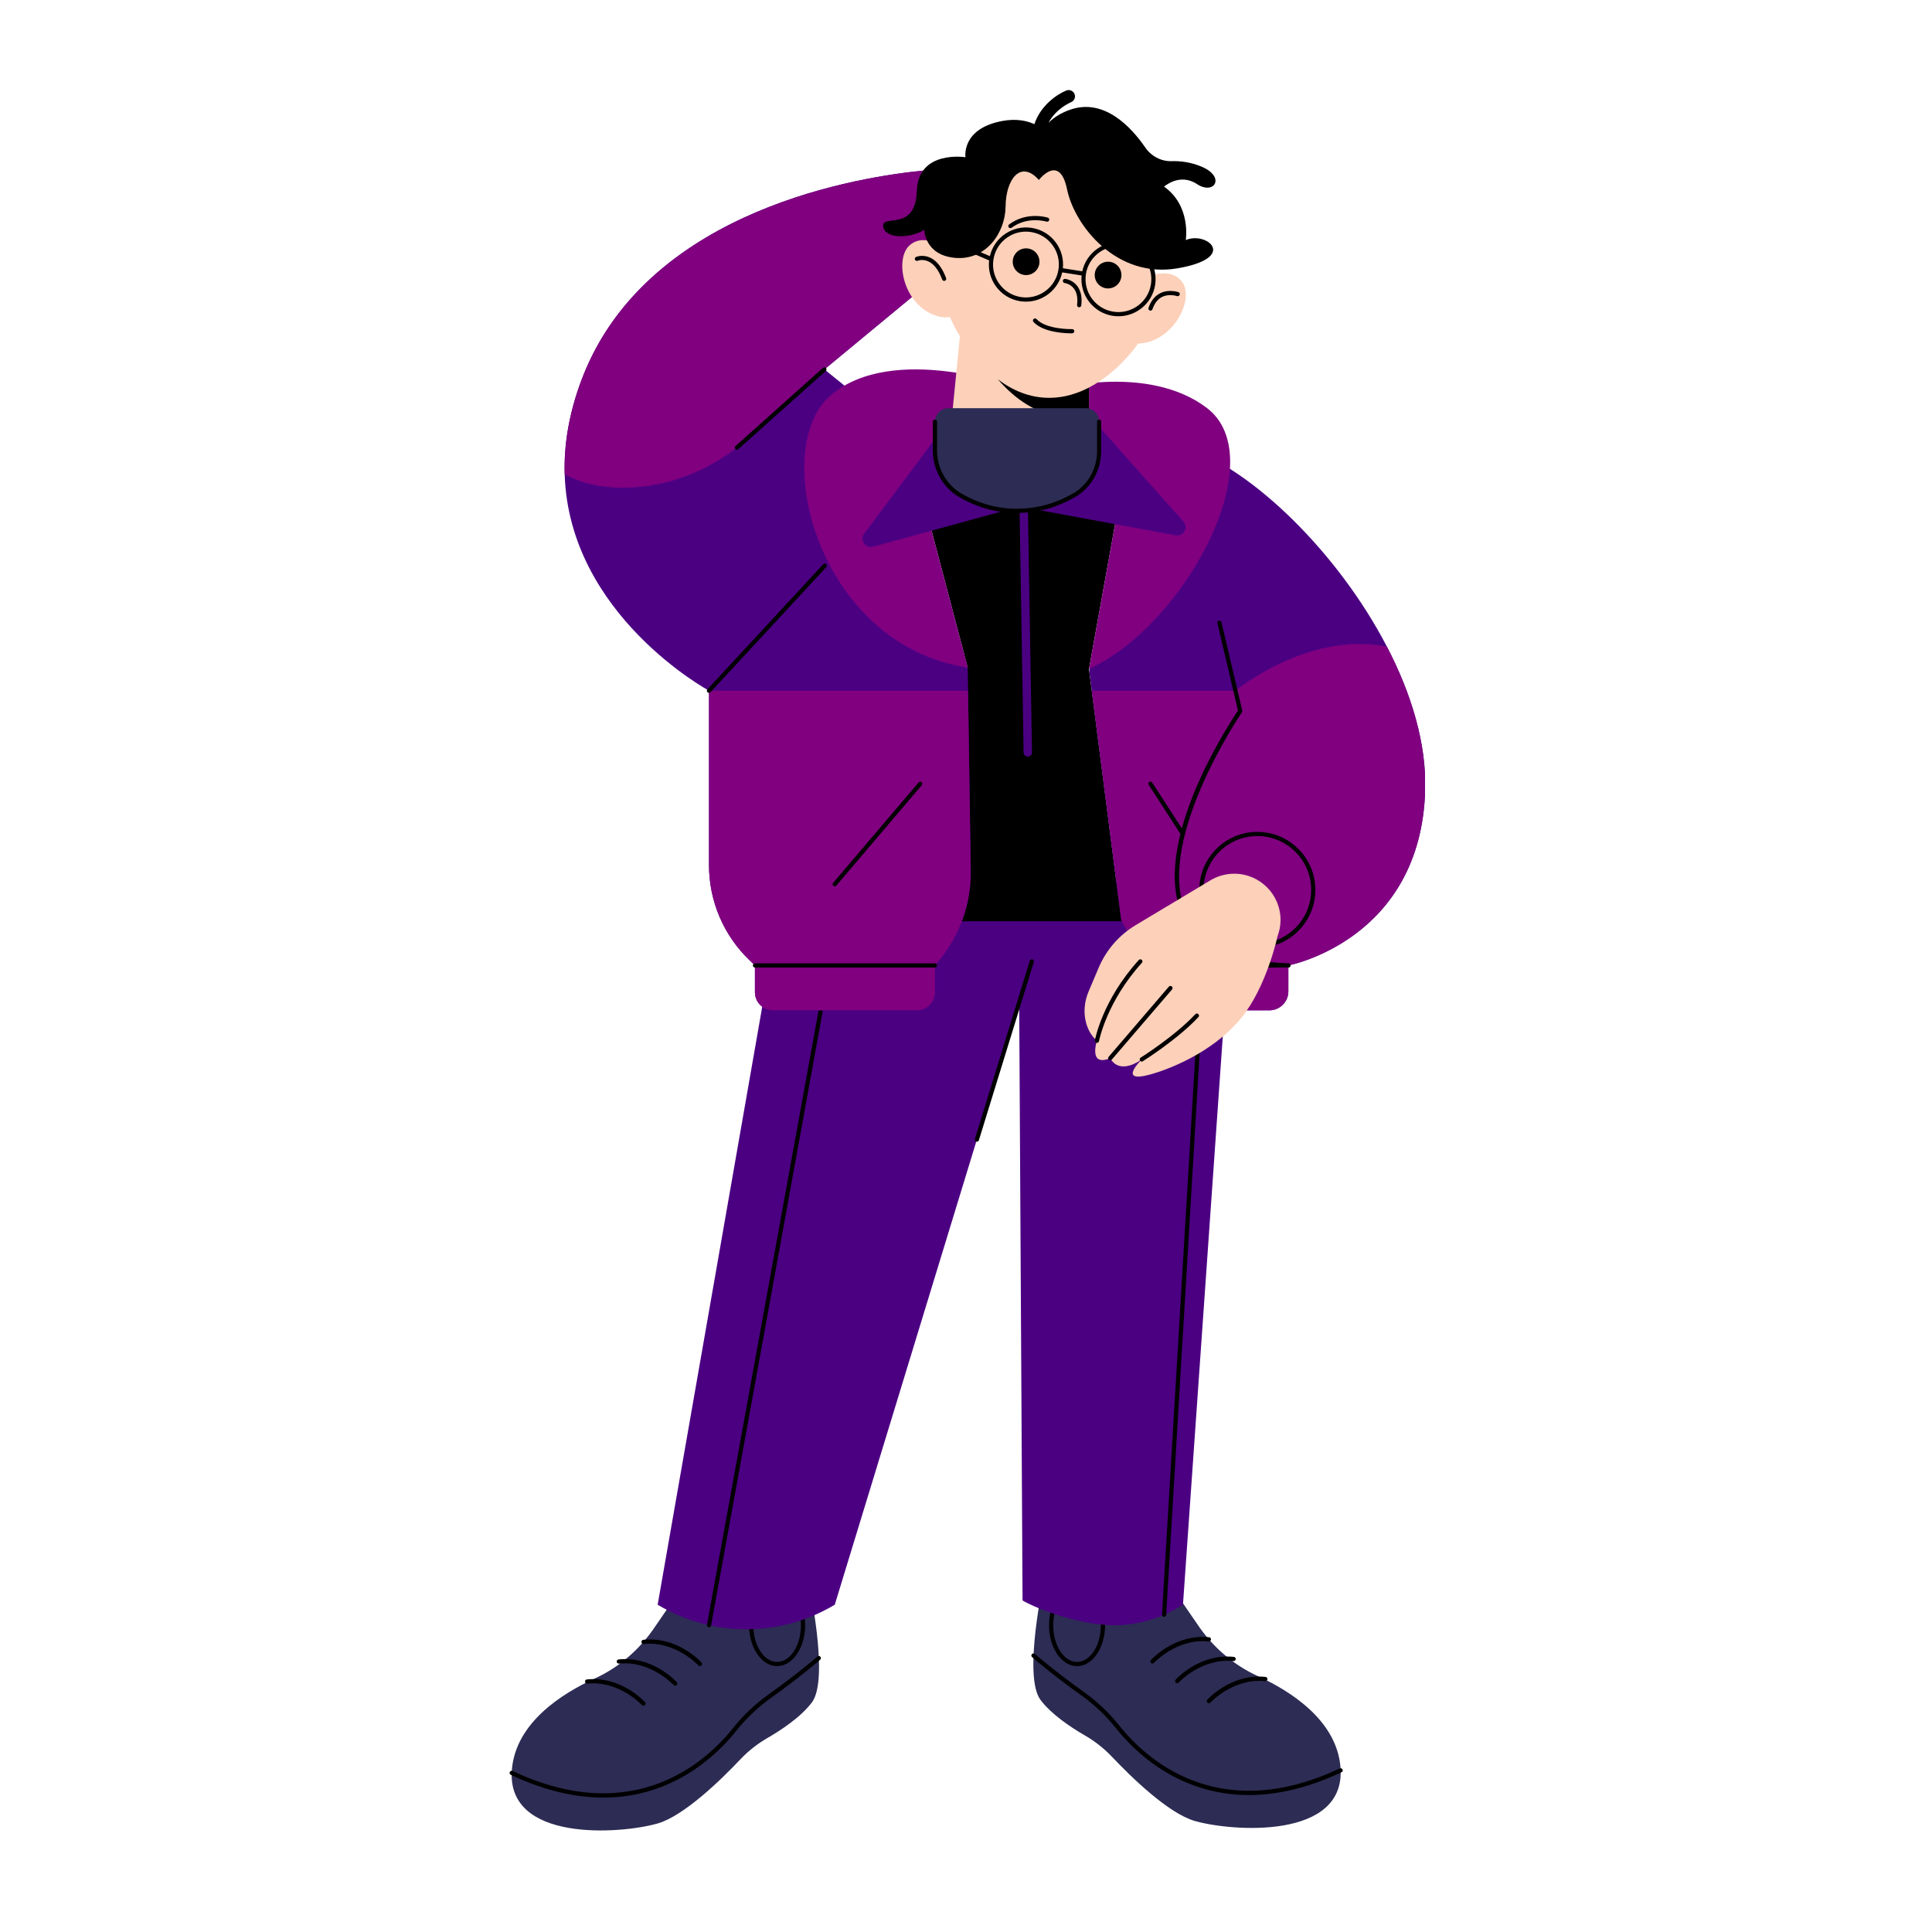 <svg xmlns="http://www.w3.org/2000/svg" xmlns:xlink="http://www.w3.org/1999/xlink" width="500" zoomAndPan="magnify" viewBox="0 0 375 375" height="500" preserveAspectRatio="xMidYMid meet" version="1.0"><defs><clipPath id="66ec62e3f5"><path d="M 109 32 L 276.582 32 L 276.582 197 L 109 197 Z M 109 32 " clip-rule="nonzero"/></clipPath><clipPath id="6b30b793b1"><path d="M 171 17.328 L 236 17.328 L 236 81 L 171 81 Z M 171 17.328 " clip-rule="nonzero"/></clipPath><clipPath id="ad1e3a8120"><path d="M 98.082 44 L 261 44 L 261 349 L 98.082 349 Z M 98.082 44 " clip-rule="nonzero"/></clipPath></defs><path fill="#2c2c54" d="M 156.906 307.043 C 156.906 307.043 161.059 325.781 157.598 330.422 C 155.469 333.273 151.602 335.82 148.953 337.348 C 147.027 338.461 145.27 339.84 143.734 341.457 C 140.039 345.367 132.797 352.445 127.652 353.934 C 120.461 356.004 98.121 357.648 99.363 343.418 C 100.152 334.371 109.051 328.723 115.422 325.809 C 120.062 323.688 124.012 320.297 126.906 316.086 L 131.031 310.082 Z M 260.18 342.93 C 259.391 333.887 250.492 328.238 244.121 325.32 C 239.48 323.199 235.531 319.809 232.637 315.602 L 228.512 309.594 L 202.645 306.555 C 202.645 306.555 198.492 325.297 201.953 329.934 C 204.082 332.789 207.949 335.332 210.598 336.859 C 212.523 337.973 214.281 339.355 215.816 340.973 C 219.516 344.879 226.754 351.957 231.898 353.445 C 239.082 355.516 261.422 357.16 260.18 342.93 Z M 260.18 342.93 " fill-opacity="1" fill-rule="nonzero"/><path fill="#000000" d="M 150.836 307.539 C 147.84 307.539 145.402 311.098 145.402 315.461 C 145.402 319.836 147.84 323.395 150.836 323.395 C 153.836 323.395 156.273 319.836 156.273 315.461 C 156.273 311.09 153.836 307.539 150.836 307.539 Z M 150.836 322.582 C 148.285 322.582 146.215 319.387 146.215 315.461 C 146.215 311.535 148.285 308.352 150.836 308.352 C 153.391 308.352 155.461 311.547 155.461 315.461 C 155.461 319.387 153.391 322.582 150.836 322.582 Z M 209.055 307.539 C 206.055 307.539 203.617 311.098 203.617 315.461 C 203.617 319.836 206.055 323.395 209.055 323.395 C 212.055 323.395 214.492 319.836 214.492 315.461 C 214.492 311.09 212.055 307.539 209.055 307.539 Z M 209.055 322.582 C 206.504 322.582 204.43 319.387 204.43 315.461 C 204.43 311.535 206.504 308.352 209.055 308.352 C 211.605 308.352 213.68 311.547 213.68 315.461 C 213.68 319.387 211.605 322.582 209.055 322.582 Z M 209.055 322.582 " fill-opacity="1" fill-rule="nonzero"/><path fill="#4b0082" d="M 239.555 169.586 C 236.238 216.879 232.93 264.176 229.613 311.473 C 227.625 312.746 223.445 315.039 217.703 315.414 C 210.062 315.91 200.418 311.879 198.477 310.645 L 197.824 194.305 C 185.895 233.359 173.965 272.418 162.027 311.473 C 159.477 313.008 153.34 316.234 144.871 316.242 C 136.371 316.25 130.203 313.008 127.652 311.473 L 151.527 174.949 Z M 239.555 169.586 " fill-opacity="1" fill-rule="nonzero"/><path fill="#000000" d="M 217.668 94.918 L 211.371 129.848 L 217.668 178.816 L 182.32 178.816 L 187.828 129.57 L 177.973 92.219 L 199.492 82.348 L 202.531 80.949 L 203.391 81.746 Z M 160.16 191.371 C 159.938 191.34 159.727 191.477 159.688 191.695 L 137.219 315.371 C 137.176 315.594 137.324 315.805 137.543 315.844 C 137.566 315.844 137.59 315.852 137.617 315.852 C 137.812 315.852 137.98 315.715 138.016 315.52 L 160.492 191.852 C 160.531 191.625 160.387 191.41 160.16 191.371 Z M 200.391 186.211 C 200.18 186.145 199.953 186.27 199.887 186.48 L 189.219 221.082 C 189.152 221.293 189.277 221.52 189.488 221.586 C 189.527 221.602 189.566 221.602 189.609 221.602 C 189.781 221.602 189.941 221.488 190 221.316 L 200.668 186.715 C 200.727 186.504 200.605 186.277 200.391 186.211 Z M 233.215 191.371 C 232.996 191.348 232.801 191.527 232.785 191.754 L 225.543 313.398 C 225.527 313.625 225.699 313.812 225.926 313.828 C 225.934 313.828 225.941 313.828 225.949 313.828 C 226.16 313.828 226.34 313.656 226.355 313.445 L 233.598 191.801 C 233.613 191.574 233.441 191.379 233.215 191.371 Z M 233.215 191.371 " fill-opacity="1" fill-rule="nonzero"/><g clip-path="url(#66ec62e3f5)"><path fill="#4b0082" d="M 188.422 48.199 L 160.02 71.699 L 168.48 78.559 C 168.758 78.453 169.031 78.355 169.293 78.266 C 171.211 77.609 173.281 78.68 173.836 80.625 L 187.699 129.121 C 187.789 129.414 187.828 129.723 187.836 130.031 L 187.895 134.062 L 188.422 168.957 C 188.52 175.32 186.344 181.504 182.285 186.414 L 181.48 187.391 L 181.48 192.582 C 181.48 194.531 179.906 196.102 177.965 196.102 L 150.051 196.102 C 148.105 196.102 146.531 194.531 146.531 192.582 L 146.531 187.391 L 145.449 186.348 C 140.445 181.539 137.617 174.891 137.617 167.941 L 137.617 134.062 C 137.617 134.062 110.418 119.363 109.605 92.051 C 109.441 86.434 110.391 80.289 112.918 73.625 C 115.422 67.035 119.078 61.512 123.434 56.879 C 144.898 34.02 183.262 32.816 183.262 32.816 Z M 269.207 125.531 C 259.668 107.133 242.887 91.066 230.672 87.059 C 228.812 86.441 226.797 87.473 226.129 89.32 L 211.68 129.008 C 211.477 129.562 211.41 130.145 211.484 130.73 L 211.914 134.062 L 211.914 134.07 L 217.562 178.004 C 217.637 178.539 217.816 179.051 218.109 179.508 L 223.105 187.391 L 223.105 192.418 C 223.105 194.449 224.746 196.102 226.789 196.102 L 246.387 196.102 C 248.418 196.102 250.07 194.449 250.07 192.418 L 250.07 187.391 C 250.07 187.391 275.797 182.512 276.625 153.363 C 276.887 144.301 273.938 134.633 269.207 125.531 Z M 198.68 96.121 C 198.68 96.121 198.668 96.121 198.66 96.121 C 198.215 96.129 197.855 96.496 197.863 96.949 L 198.68 146.059 C 198.688 146.504 199.051 146.855 199.492 146.855 C 199.492 146.855 199.5 146.855 199.508 146.855 C 199.953 146.848 200.312 146.48 200.305 146.027 L 199.492 96.918 C 199.492 96.469 199.125 96.121 198.68 96.121 Z M 198.68 96.121 " fill-opacity="1" fill-rule="nonzero"/><path fill="#800080" d="M 187.895 134.062 L 188.422 168.957 C 188.52 175.32 186.344 181.504 182.285 186.414 L 181.48 187.391 L 181.48 192.582 C 181.48 194.531 179.906 196.102 177.965 196.102 L 150.051 196.102 C 148.105 196.102 146.531 194.531 146.531 192.582 L 146.531 187.391 L 145.449 186.348 C 140.445 181.539 137.617 174.891 137.617 167.941 L 137.617 134.062 Z M 269.207 125.531 C 254.012 122.395 239.805 134.062 239.805 134.062 L 211.914 134.062 L 211.914 134.07 L 217.562 178.004 C 217.637 178.539 217.816 179.051 218.109 179.508 L 223.105 187.391 L 223.105 192.418 C 223.105 194.449 224.746 196.102 226.789 196.102 L 246.387 196.102 C 248.418 196.102 250.07 194.449 250.07 192.418 L 250.07 187.391 C 250.07 187.391 275.797 182.512 276.625 153.363 C 276.887 144.301 273.938 134.633 269.207 125.531 Z M 160.02 71.699 L 188.422 48.199 L 183.262 32.816 C 183.262 32.816 144.898 34.02 123.434 56.879 C 119.078 61.512 115.422 67.035 112.918 73.625 C 110.391 80.289 109.441 86.434 109.605 92.051 C 113.73 94.348 118.527 94.879 123.027 94.594 C 131.324 94.066 139.145 90.547 145.312 84.98 Z M 234.297 79.219 C 223.066 70.605 204.105 74.926 200.27 77.293 L 217.668 94.918 L 211.371 129.848 C 230.047 121.32 247.16 89.09 234.297 79.219 Z M 161.262 76.699 C 149.129 87.02 158.629 125.172 187.828 129.57 L 177.973 92.219 L 199.492 82.348 C 198.336 78.031 197.41 75.242 197.41 75.242 C 197.41 75.242 173.406 66.379 161.262 76.699 Z M 161.262 76.699 " fill-opacity="1" fill-rule="nonzero"/></g><path fill="#000000" d="M 160.363 109.496 C 160.523 109.652 160.531 109.902 160.387 110.074 L 137.906 134.348 C 137.828 134.438 137.723 134.477 137.609 134.477 C 137.512 134.477 137.414 134.445 137.332 134.371 C 137.168 134.219 137.16 133.965 137.309 133.797 L 159.785 109.523 C 159.938 109.352 160.199 109.344 160.363 109.496 Z M 178.312 151.859 L 161.711 171.363 C 161.562 171.535 161.59 171.793 161.758 171.941 C 161.832 172.004 161.93 172.039 162.02 172.039 C 162.133 172.039 162.246 171.988 162.328 171.891 L 178.93 152.387 C 179.078 152.219 179.051 151.957 178.883 151.812 C 178.719 151.664 178.461 151.691 178.312 151.859 Z M 236.262 171.406 L 223.648 151.902 C 223.527 151.715 223.277 151.656 223.09 151.777 C 222.902 151.902 222.848 152.152 222.969 152.34 L 235.578 171.844 C 235.66 171.965 235.793 172.031 235.922 172.031 C 235.996 172.031 236.074 172.004 236.141 171.965 C 236.328 171.844 236.383 171.59 236.262 171.406 Z M 236.262 171.406 " fill-opacity="1" fill-rule="nonzero"/><path fill="#fcd0b9" d="M 220.879 66.695 C 219.805 68.262 216.359 72.629 211.371 75.219 L 211.371 86.238 L 184.246 86.238 L 186.316 65.258 C 185.699 64.266 185.016 63.016 184.383 61.543 C 183.676 61.664 182.863 61.617 181.953 61.355 C 175.273 59.414 173.504 50.191 176.613 47.559 C 178.629 45.852 181.109 46.793 182.594 47.672 C 182.906 45.574 183.57 42.965 185.059 40.277 C 188.926 33.277 196.371 29.078 203.855 29.078 C 209.793 29.078 215.352 31.824 219.141 36.504 C 222.262 40.332 224.188 45.453 224.188 51.434 C 224.188 52.059 224.172 52.668 224.145 53.262 C 225.82 52.895 228.176 52.848 229.551 54.871 C 231.801 58.211 227.707 66.469 220.879 66.695 Z M 220.879 66.695 " fill-opacity="1" fill-rule="nonzero"/><g clip-path="url(#6b30b793b1)"><path fill="#000000" d="M 183.637 53.977 C 183.719 54.188 183.602 54.426 183.398 54.496 C 183.352 54.512 183.301 54.523 183.262 54.523 C 183.098 54.523 182.945 54.426 182.879 54.254 C 182.188 52.391 181.262 51.199 180.133 50.711 C 179.051 50.238 178.16 50.598 178.125 50.613 C 177.922 50.703 177.68 50.605 177.598 50.402 C 177.508 50.199 177.605 49.961 177.809 49.875 C 177.859 49.848 179.027 49.363 180.441 49.961 C 181.781 50.539 182.863 51.891 183.637 53.977 Z M 228.73 56.707 C 228.656 56.684 226.902 56.082 225.234 56.895 C 224.172 57.414 223.398 58.375 222.926 59.754 C 222.855 59.965 222.969 60.203 223.18 60.266 C 223.219 60.285 223.27 60.293 223.309 60.293 C 223.48 60.293 223.633 60.188 223.691 60.016 C 224.09 58.852 224.723 58.047 225.578 57.625 C 226.934 56.961 228.438 57.465 228.453 57.473 C 228.664 57.543 228.891 57.43 228.973 57.219 C 229.055 57.008 228.941 56.781 228.73 56.707 Z M 209.422 59.641 C 209.438 59.641 209.453 59.641 209.469 59.641 C 209.672 59.641 209.844 59.488 209.875 59.285 C 210.07 57.676 209.785 56.383 209.047 55.449 C 208.121 54.285 206.805 54.133 206.746 54.133 C 206.512 54.105 206.324 54.27 206.301 54.488 C 206.277 54.707 206.438 54.91 206.656 54.938 C 206.668 54.938 207.707 55.066 208.414 55.969 C 209.008 56.723 209.227 57.805 209.062 59.188 C 209.039 59.414 209.203 59.617 209.422 59.641 Z M 200.621 61.91 C 200.457 62.062 200.441 62.316 200.594 62.484 C 202.512 64.566 206.852 64.695 207.902 64.695 C 208.023 64.695 208.105 64.695 208.121 64.695 C 208.348 64.688 208.52 64.5 208.52 64.281 C 208.512 64.062 208.332 63.883 208.113 63.883 C 208.113 63.883 208.105 63.883 208.105 63.883 C 208.055 63.891 203.082 63.988 201.195 61.941 C 201.043 61.77 200.781 61.762 200.621 61.91 Z M 203.375 42.242 C 203.211 42.195 199.328 41 195.883 43.551 C 195.703 43.68 195.664 43.941 195.793 44.121 C 195.875 44.227 195.996 44.281 196.117 44.281 C 196.199 44.281 196.289 44.258 196.363 44.199 C 199.465 41.902 203.09 43.008 203.133 43.016 C 203.352 43.078 203.57 42.965 203.645 42.746 C 203.707 42.535 203.594 42.309 203.375 42.242 Z M 232.328 35.727 C 235.703 37.953 237.984 34.312 233.16 32.32 C 230.996 31.426 228.973 31.23 227.398 31.281 C 225.348 31.344 223.438 30.297 222.277 28.605 C 219.613 24.73 214.336 18.961 207.691 21.301 C 205.863 21.941 204.512 22.828 203.52 23.836 C 204.91 21.129 207.723 19.902 207.902 19.828 C 208.52 19.57 208.82 18.863 208.559 18.238 C 208.309 17.621 207.594 17.32 206.965 17.57 C 204.977 18.391 201.93 20.586 200.773 24.098 C 199.191 23.383 197.184 23.016 194.664 23.461 C 186.52 24.918 187.398 30.516 187.398 30.516 C 187.398 30.516 178.215 29.062 177.957 37.051 C 177.695 45.039 171.316 41.527 171.422 43.852 C 171.527 46.176 176.086 46.543 179.41 44.625 C 179.41 44.625 179.441 49.508 185.367 50.051 C 191.289 50.59 195.125 45.297 195.184 40.066 C 195.23 34.824 198.094 30.938 201.645 34.93 C 201.645 34.93 205.66 29.688 207.113 36.742 C 208.566 43.793 216.711 54.133 228.59 52.074 C 240.473 50.02 234.207 44.836 230.16 46.598 C 230.16 46.598 231.242 39.961 225.941 36.223 C 225.949 36.238 228.957 33.492 232.328 35.727 Z M 201.727 51.215 C 201.953 49.801 200.992 48.469 199.578 48.238 C 198.164 48.012 196.832 48.973 196.605 50.387 C 196.379 51.801 197.336 53.133 198.75 53.359 C 200.164 53.586 201.496 52.629 201.727 51.215 Z M 215.492 50.832 C 214.078 50.605 212.746 51.562 212.516 52.977 C 212.289 54.391 213.25 55.723 214.664 55.953 C 216.078 56.18 217.41 55.219 217.637 53.805 C 217.863 52.391 216.906 51.059 215.492 50.832 Z M 193.68 73.625 C 196.598 76.984 201.359 81.039 207.797 80.949 C 209.039 80.934 210.234 80.762 211.371 80.469 L 211.371 75.219 C 209.145 76.383 206.617 77.18 203.855 77.219 C 199.781 77.277 196.371 75.668 193.68 73.625 Z M 193.68 73.625 " fill-opacity="1" fill-rule="nonzero"/></g><path fill="#4b0082" d="M 228.203 103.906 L 197.922 98.316 L 169.473 106.109 C 167.984 106.516 166.82 104.809 167.75 103.582 L 181.871 84.688 C 182.383 84.004 183.336 83.832 184.051 84.297 L 198.562 93.707 L 211.836 83.41 C 212.508 82.891 213.469 82.98 214.035 83.613 L 229.711 101.25 C 230.73 102.387 229.711 104.184 228.203 103.906 Z M 228.203 103.906 " fill-opacity="1" fill-rule="nonzero"/><path fill="#2c2c54" d="M 213.348 81.852 L 213.348 87.59 C 213.348 91.059 211.559 94.332 208.566 96.09 C 205.969 97.617 202.391 99.031 197.996 99.145 C 193.207 99.266 189.309 97.805 186.48 96.195 C 183.359 94.406 181.48 91.035 181.48 87.434 L 181.48 81.852 C 181.48 80.395 182.66 79.227 184.105 79.227 L 210.715 79.227 C 212.168 79.227 213.348 80.406 213.348 81.852 Z M 213.348 81.852 " fill-opacity="1" fill-rule="nonzero"/><path fill="#000000" d="M 181.887 187.391 C 181.887 187.617 181.711 187.797 181.48 187.797 L 146.539 187.797 C 146.312 187.797 146.133 187.617 146.133 187.391 C 146.133 187.16 146.312 186.984 146.539 186.984 L 181.48 186.984 C 181.703 186.984 181.887 187.168 181.887 187.391 Z M 250.07 186.984 L 223.309 186.984 C 223.082 186.984 222.902 187.16 222.902 187.391 C 222.902 187.617 223.082 187.797 223.309 187.797 L 250.07 187.797 C 250.297 187.797 250.477 187.617 250.477 187.391 C 250.477 187.16 250.297 186.984 250.07 186.984 Z M 213.348 81.445 C 213.117 81.445 212.941 81.625 212.941 81.852 L 212.941 87.59 C 212.941 90.961 211.184 94.082 208.355 95.738 C 205.121 97.633 201.629 98.648 197.98 98.738 C 194.012 98.852 190.227 97.867 186.676 95.836 C 183.719 94.145 181.879 90.93 181.879 87.434 L 181.879 81.852 C 181.879 81.625 181.703 81.445 181.473 81.445 C 181.246 81.445 181.066 81.625 181.066 81.852 L 181.066 87.434 C 181.066 91.223 183.059 94.707 186.27 96.543 C 189.77 98.543 193.516 99.559 197.402 99.559 C 197.598 99.559 197.793 99.559 197.988 99.551 C 201.773 99.453 205.398 98.406 208.754 96.438 C 211.828 94.633 213.734 91.246 213.734 87.59 L 213.734 81.852 C 213.754 81.633 213.566 81.445 213.348 81.445 Z M 160.32 71.434 C 160.176 71.262 159.914 71.254 159.742 71.398 L 142.758 86.582 C 142.59 86.727 142.582 86.988 142.727 87.156 C 142.809 87.246 142.922 87.297 143.027 87.297 C 143.125 87.297 143.223 87.262 143.297 87.191 L 160.281 72.012 C 160.461 71.855 160.477 71.602 160.32 71.434 Z M 160.32 71.434 " fill-opacity="1" fill-rule="nonzero"/><path fill="#800080" d="M 250.07 187.391 C 207.641 186.039 240.73 138.004 240.73 138.004 Z M 250.07 187.391 " fill-opacity="1" fill-rule="nonzero"/><path fill="#000000" d="M 250.477 187.406 C 250.469 187.625 250.289 187.797 250.07 187.797 C 250.07 187.797 250.062 187.797 250.055 187.797 C 239.629 187.461 232.816 184.277 229.809 178.32 C 222.766 164.367 238.707 140.266 240.293 137.922 L 236.297 120.949 C 236.246 120.727 236.375 120.508 236.598 120.461 C 236.816 120.41 237.035 120.539 237.082 120.762 L 241.121 137.914 C 241.148 138.027 241.129 138.145 241.066 138.242 C 240.887 138.5 223.496 164.027 230.535 177.953 C 233.402 183.625 239.977 186.656 250.078 186.984 C 250.305 186.992 250.484 187.18 250.477 187.406 Z M 255.312 172.73 C 255.312 178.938 250.258 183.992 244.047 183.992 C 237.84 183.992 232.785 178.938 232.785 172.73 C 232.785 166.52 237.84 161.465 244.047 161.465 C 250.258 161.465 255.312 166.52 255.312 172.73 Z M 254.5 172.73 C 254.5 166.969 249.809 162.277 244.047 162.277 C 238.285 162.277 233.598 166.969 233.598 172.73 C 233.598 178.492 238.285 183.18 244.047 183.18 C 249.809 183.172 254.5 178.492 254.5 172.73 Z M 254.5 172.73 " fill-opacity="1" fill-rule="nonzero"/><path fill="#fcd0b9" d="M 247.957 181.758 C 247.965 181.758 245.852 191.605 240.871 197.652 C 235.223 204.504 226.445 207.707 223.105 208.598 C 216.809 210.289 221.617 205.641 221.617 205.641 C 216.898 208.828 215.508 205.383 215.508 205.383 C 211.199 207.176 212.914 202.008 212.914 202.008 C 211.809 201.074 211.191 199.855 210.844 198.652 C 210.25 196.598 210.469 194.395 211.305 192.426 L 213.258 187.82 C 214.719 184.375 217.23 181.488 220.441 179.562 L 234.758 170.98 C 236.148 170.105 237.789 169.586 239.562 169.586 C 244.527 169.586 248.551 173.605 248.551 178.57 C 248.551 179.695 248.332 180.766 247.957 181.758 Z M 247.957 181.758 " fill-opacity="1" fill-rule="nonzero"/><g clip-path="url(#ad1e3a8120)"><path fill="#000000" d="M 221.645 186.879 C 214.809 194.395 213.328 202.008 213.312 202.082 C 213.281 202.277 213.109 202.414 212.914 202.414 C 212.891 202.414 212.867 202.414 212.844 202.406 C 212.621 202.367 212.477 202.156 212.516 201.934 C 212.574 201.617 214.047 194.027 221.043 186.332 C 221.195 186.172 221.449 186.152 221.617 186.309 C 221.781 186.453 221.789 186.707 221.645 186.879 Z M 215.238 205.691 C 215.312 205.754 215.41 205.789 215.508 205.789 C 215.621 205.789 215.734 205.738 215.816 205.648 L 227.496 192.047 C 227.641 191.875 227.625 191.625 227.453 191.469 C 227.281 191.324 227.031 191.348 226.875 191.508 L 215.199 205.113 C 215.043 205.285 215.07 205.543 215.238 205.691 Z M 221.27 205.852 C 221.344 205.973 221.48 206.047 221.609 206.047 C 221.684 206.047 221.758 206.031 221.82 205.984 C 221.887 205.941 228.582 201.742 232.613 197.41 C 232.77 197.246 232.762 196.988 232.59 196.832 C 232.426 196.676 232.168 196.688 232.012 196.855 C 228.047 201.113 221.449 205.258 221.383 205.301 C 221.211 205.414 221.156 205.664 221.27 205.852 Z M 124.938 319.094 C 131.121 318.469 135.504 323.207 135.551 323.254 C 135.633 323.344 135.738 323.387 135.852 323.387 C 135.949 323.387 136.047 323.352 136.129 323.281 C 136.289 323.133 136.309 322.875 136.16 322.703 C 135.973 322.492 131.48 317.598 124.863 318.281 C 124.645 318.305 124.484 318.5 124.5 318.73 C 124.516 318.957 124.711 319.129 124.938 319.094 Z M 120.145 322.906 C 126.328 322.281 130.707 327.02 130.758 327.066 C 130.84 327.156 130.945 327.195 131.059 327.195 C 131.156 327.195 131.254 327.164 131.332 327.09 C 131.496 326.945 131.512 326.684 131.367 326.516 C 131.18 326.305 126.676 321.41 120.07 322.094 C 119.852 322.117 119.688 322.312 119.703 322.539 C 119.723 322.758 119.918 322.93 120.145 322.906 Z M 113.984 326.789 C 120.176 326.164 124.547 330.902 124.598 330.949 C 124.68 331.039 124.785 331.082 124.898 331.082 C 124.996 331.082 125.094 331.047 125.176 330.977 C 125.336 330.828 125.352 330.57 125.207 330.398 C 125.02 330.188 120.516 325.297 113.91 325.977 C 113.691 326.004 113.527 326.195 113.547 326.426 C 113.562 326.645 113.766 326.816 113.984 326.789 Z M 158.672 321.523 C 158.629 321.559 154.723 324.953 149.227 328.855 C 146.602 330.723 144.27 332.918 142.312 335.395 C 137.355 341.637 123.258 354.941 99.496 343.75 C 99.293 343.652 99.047 343.742 98.949 343.945 C 98.852 344.148 98.941 344.391 99.145 344.488 C 105.898 347.676 111.887 348.91 117.129 348.91 C 130.734 348.91 139.281 340.523 142.945 335.91 C 144.863 333.496 147.141 331.348 149.699 329.52 C 155.227 325.598 159.168 322.176 159.199 322.141 C 159.371 321.996 159.387 321.734 159.238 321.566 C 159.102 321.395 158.844 321.379 158.672 321.523 Z M 223.391 322.215 C 223.242 322.379 223.254 322.637 223.422 322.793 C 223.504 322.867 223.594 322.898 223.691 322.898 C 223.805 322.898 223.91 322.848 223.992 322.758 C 224.031 322.711 228.414 317.973 234.605 318.598 C 234.824 318.625 235.027 318.461 235.051 318.234 C 235.078 318.016 234.914 317.812 234.688 317.785 C 228.078 317.121 223.586 322.012 223.391 322.215 Z M 228.191 326.027 C 228.047 326.188 228.055 326.449 228.227 326.602 C 228.309 326.676 228.395 326.711 228.492 326.711 C 228.609 326.711 228.715 326.66 228.793 326.57 C 228.836 326.523 233.215 321.785 239.406 322.41 C 239.629 322.434 239.832 322.273 239.855 322.043 C 239.879 321.824 239.715 321.621 239.488 321.598 C 232.875 320.922 228.379 325.816 228.191 326.027 Z M 234.344 329.91 C 234.199 330.074 234.207 330.332 234.379 330.488 C 234.449 330.562 234.547 330.594 234.645 330.594 C 234.758 330.594 234.863 330.543 234.945 330.465 C 234.988 330.414 239.383 325.684 245.559 326.305 C 245.777 326.328 245.98 326.164 246.008 325.938 C 246.031 325.719 245.867 325.516 245.641 325.488 C 239.043 324.809 234.531 329.699 234.344 329.91 Z M 260.586 343.449 C 260.488 343.246 260.242 343.156 260.039 343.254 C 236.277 354.453 222.18 341.141 217.223 334.902 C 215.254 332.43 212.93 330.227 210.309 328.359 C 204.82 324.457 200.906 321.062 200.863 321.027 C 200.691 320.883 200.441 320.898 200.285 321.07 C 200.141 321.238 200.156 321.492 200.328 321.645 C 200.367 321.68 204.309 325.102 209.828 329.023 C 212.387 330.844 214.664 332.992 216.582 335.414 C 220.246 340.027 228.793 348.414 242.398 348.414 C 247.641 348.414 253.629 347.172 260.375 343.992 C 260.594 343.887 260.684 343.652 260.586 343.449 Z M 199.141 58.551 C 198.766 58.551 198.395 58.52 198.012 58.465 C 196.109 58.164 194.445 57.137 193.312 55.586 C 192.25 54.117 191.785 52.336 191.988 50.547 L 180.66 45.688 C 180.457 45.598 180.359 45.363 180.449 45.152 C 180.539 44.949 180.773 44.852 180.988 44.941 L 192.137 49.719 C 192.98 46.078 196.523 43.641 200.27 44.234 C 202.172 44.535 203.84 45.559 204.969 47.109 C 206.016 48.559 206.48 50.305 206.301 52.066 L 210.07 52.66 C 210.875 48.965 214.434 46.469 218.223 47.07 C 222.148 47.688 224.828 51.387 224.211 55.309 C 223.652 58.852 220.578 61.387 217.102 61.387 C 216.727 61.387 216.352 61.355 215.973 61.301 C 212.184 60.699 209.559 57.234 209.941 53.465 L 206.172 52.871 C 205.445 56.203 202.488 58.551 199.141 58.551 Z M 210.777 53.188 C 210.227 56.668 212.613 59.949 216.094 60.496 C 219.578 61.047 222.855 58.656 223.398 55.18 C 223.949 51.703 221.562 48.418 218.082 47.875 C 217.75 47.824 217.41 47.793 217.086 47.793 C 214.004 47.793 211.273 50.043 210.777 53.188 Z M 205.445 52.344 C 205.715 50.66 205.309 48.973 204.301 47.59 C 203.293 46.207 201.816 45.305 200.133 45.039 C 199.801 44.988 199.457 44.957 199.133 44.957 C 196.043 44.957 193.324 47.207 192.828 50.352 C 192.559 52.035 192.965 53.727 193.973 55.105 C 194.98 56.488 196.461 57.391 198.141 57.66 C 201.613 58.203 204.895 55.82 205.445 52.344 Z M 205.445 52.344 " fill-opacity="1" fill-rule="nonzero"/></g></svg>
